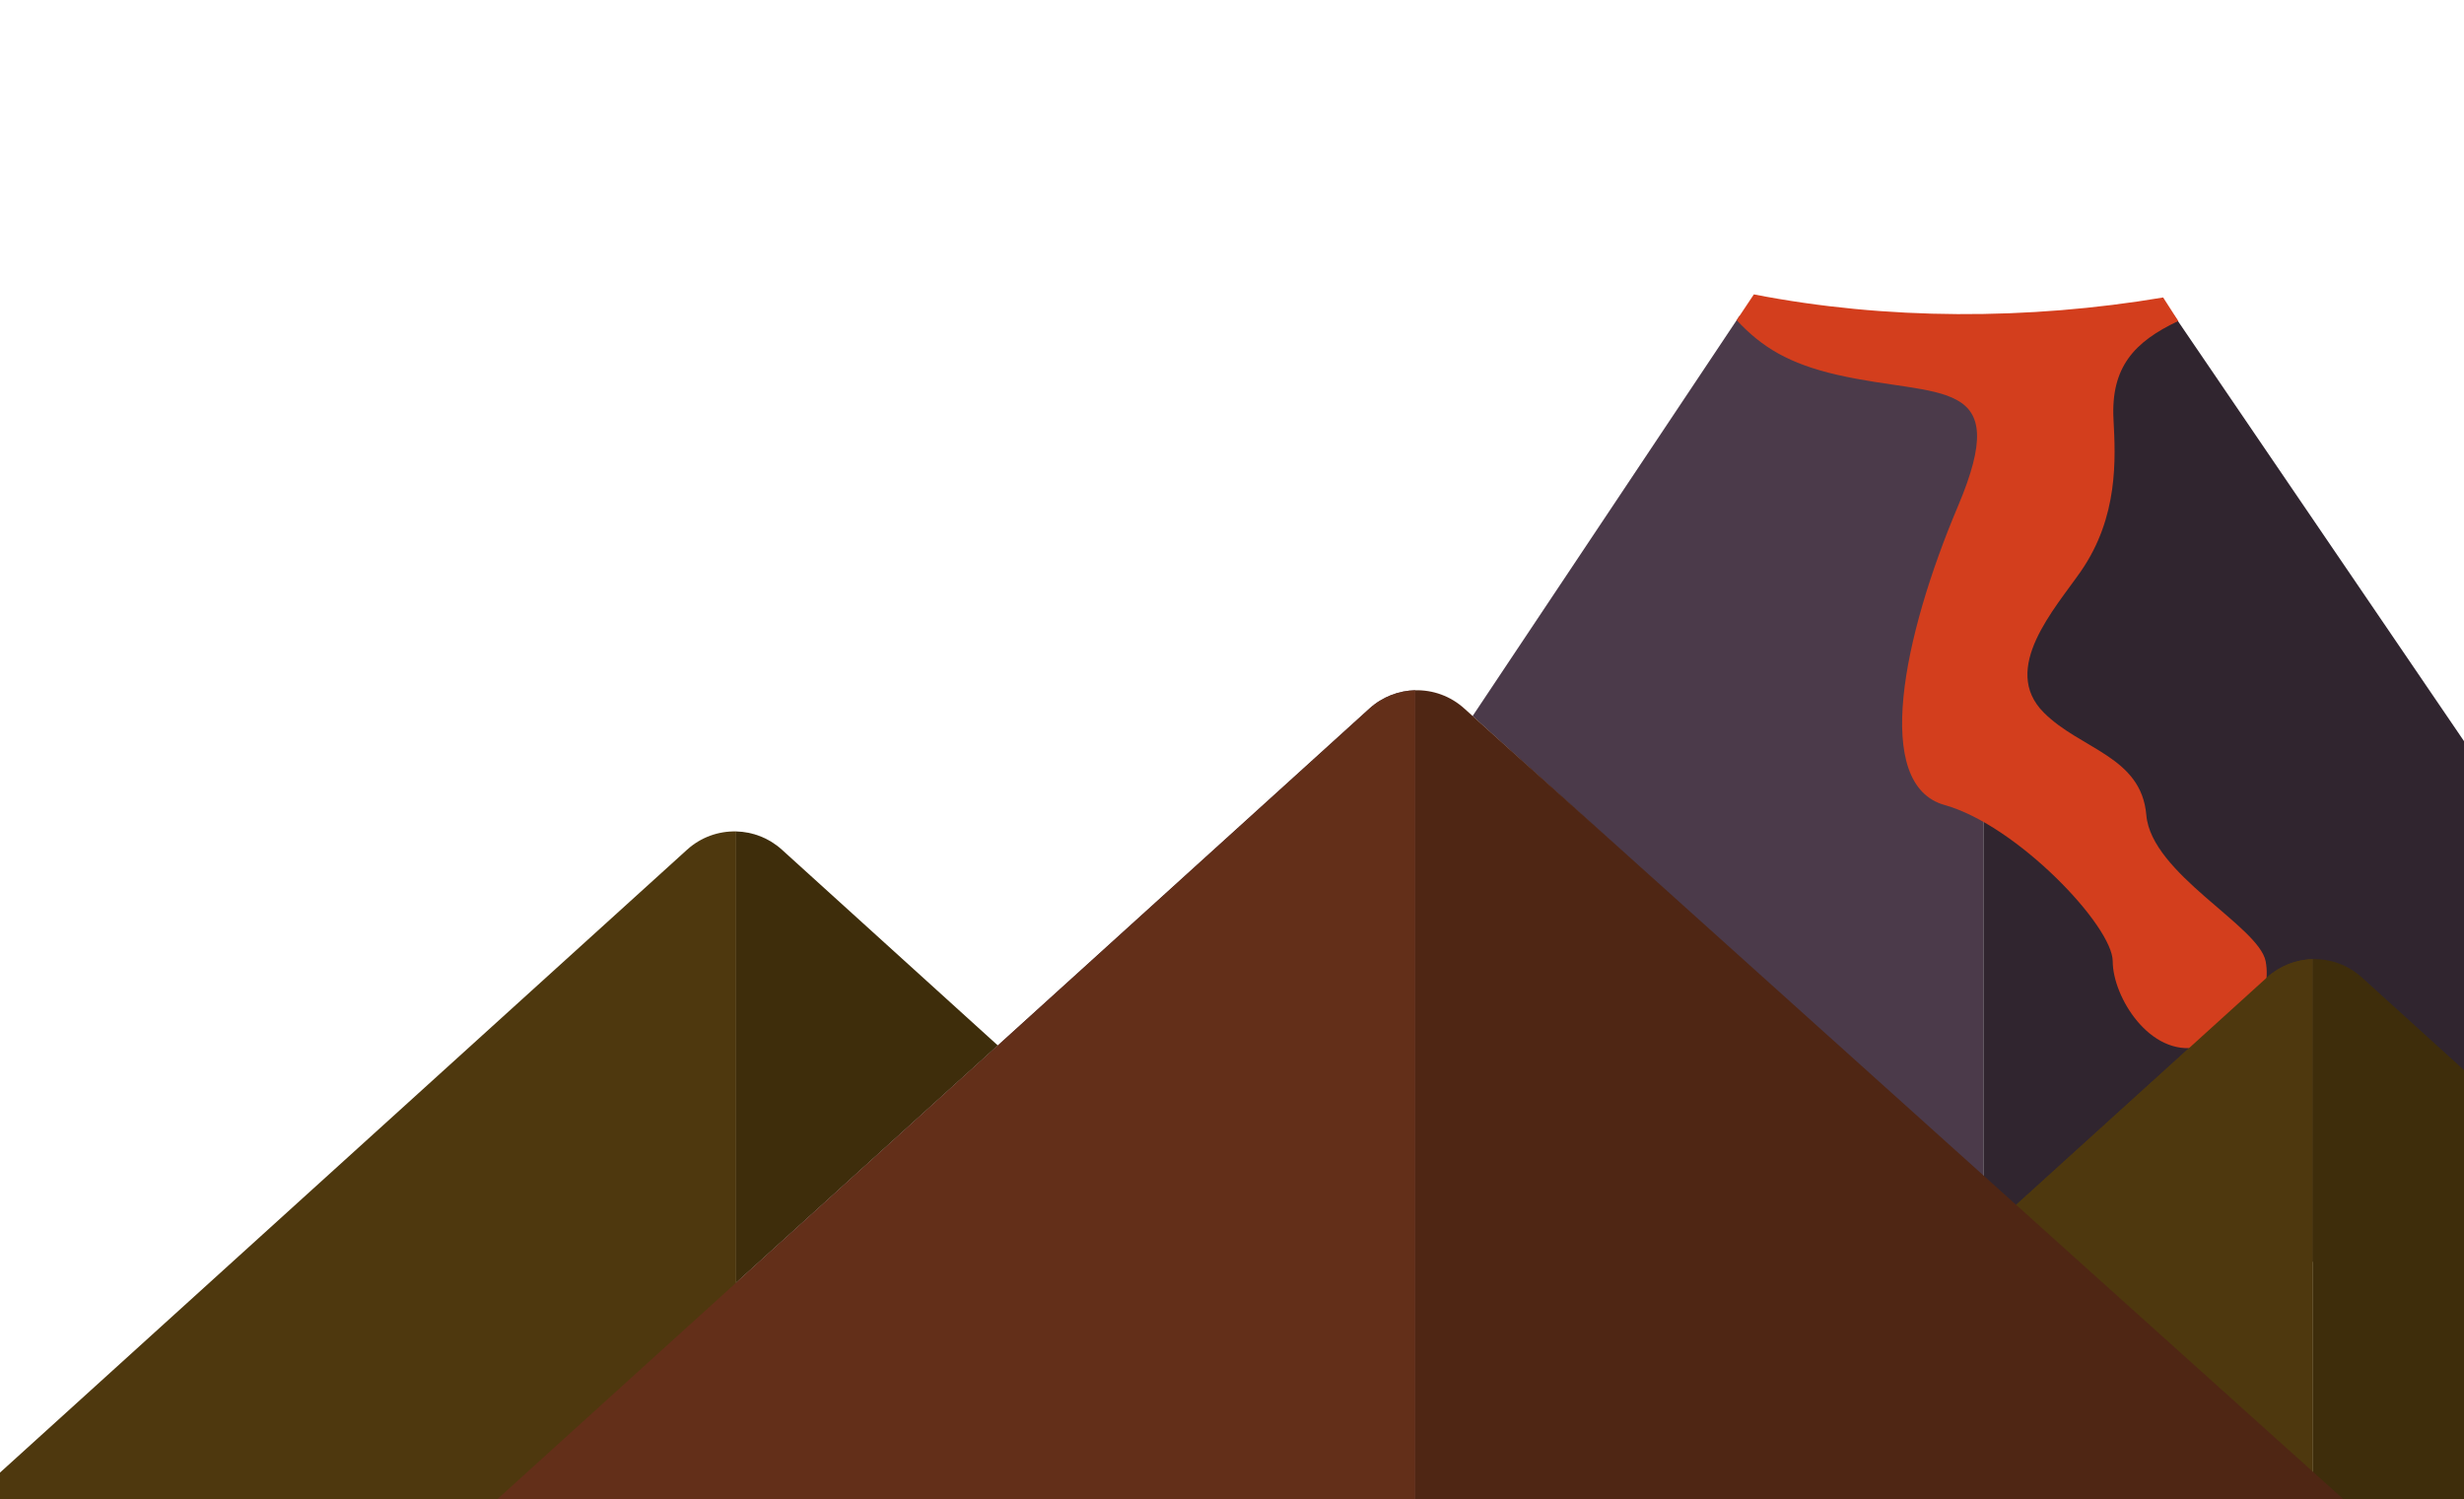 <svg width="733" height="446" viewBox="0 0 733 446" fill="none" xmlns="http://www.w3.org/2000/svg">
<path fill-rule="evenodd" clip-rule="evenodd" d="M733 220.49L646.869 94H590V357.383L733 383.661V220.49Z" fill="#30252F"/>
<path fill-rule="evenodd" clip-rule="evenodd" d="M733 318.346V446H688V285.352C693.217 285.228 698.471 287.04 702.605 290.788L733 318.346Z" fill="#3E2D0B"/>
<path fill-rule="evenodd" clip-rule="evenodd" d="M688 285.352C683.116 285.468 678.265 287.28 674.395 290.788L503.201 446H688V285.352Z" fill="#4E380E"/>
<path fill-rule="evenodd" clip-rule="evenodd" d="M590 350.769L438.075 213.027L517.467 94H590V350.769ZM421 205.352C416.116 205.468 411.264 207.28 407.395 210.788L175.601 420.942C167.861 427.959 167.031 438.157 170.973 446H421L421 326.326V238.627L421 205.352Z" fill="#4B3A4A"/>
<path d="M521.749 87.581L516.633 95.251C524.114 103.323 532.252 108.23 546.5 111.5C577 118.5 599 111.5 582.5 150.5C566 189.5 557 233.5 578.5 239.5C600 245.5 628.5 275.5 628.5 286C628.5 296.5 639.5 314.5 654 311.5C668.5 308.5 676 296.5 674 286C672 275.5 640 260 638.5 242.5C637 225 619 223 608 212C594.963 198.963 611.357 181.04 619 170C630.255 153.743 629.346 136.443 628.733 124.764C627.917 109.229 634.92 101.665 648 95.5L643.5 88.5C603.5 95.251 561 95.251 521.749 87.581Z" fill="#D33E1D"/>
<path fill-rule="evenodd" clip-rule="evenodd" d="M688 285.352C683.116 285.468 678.265 287.28 674.395 290.788L503.201 446H688V285.352Z" fill="#4E380E"/>
<path fill-rule="evenodd" clip-rule="evenodd" d="M219 247.352C213.783 247.228 208.529 249.04 204.395 252.788L0 438.101V446H219V247.352Z" fill="#4E380E"/>
<path d="M232.605 252.788L296.838 311.024L219 381.595V247.352C223.884 247.468 228.735 249.28 232.605 252.788Z" fill="#3E2D0B"/>
<path d="M435.605 210.788L697.106 446H421V205.352C426.217 205.228 431.471 207.04 435.605 210.788Z" fill="#4F2614"/>
<path d="M421 205.352C416.116 205.468 411.265 207.28 407.395 210.788L147.963 446H421V205.352Z" fill="#632F19"/>
</svg>
